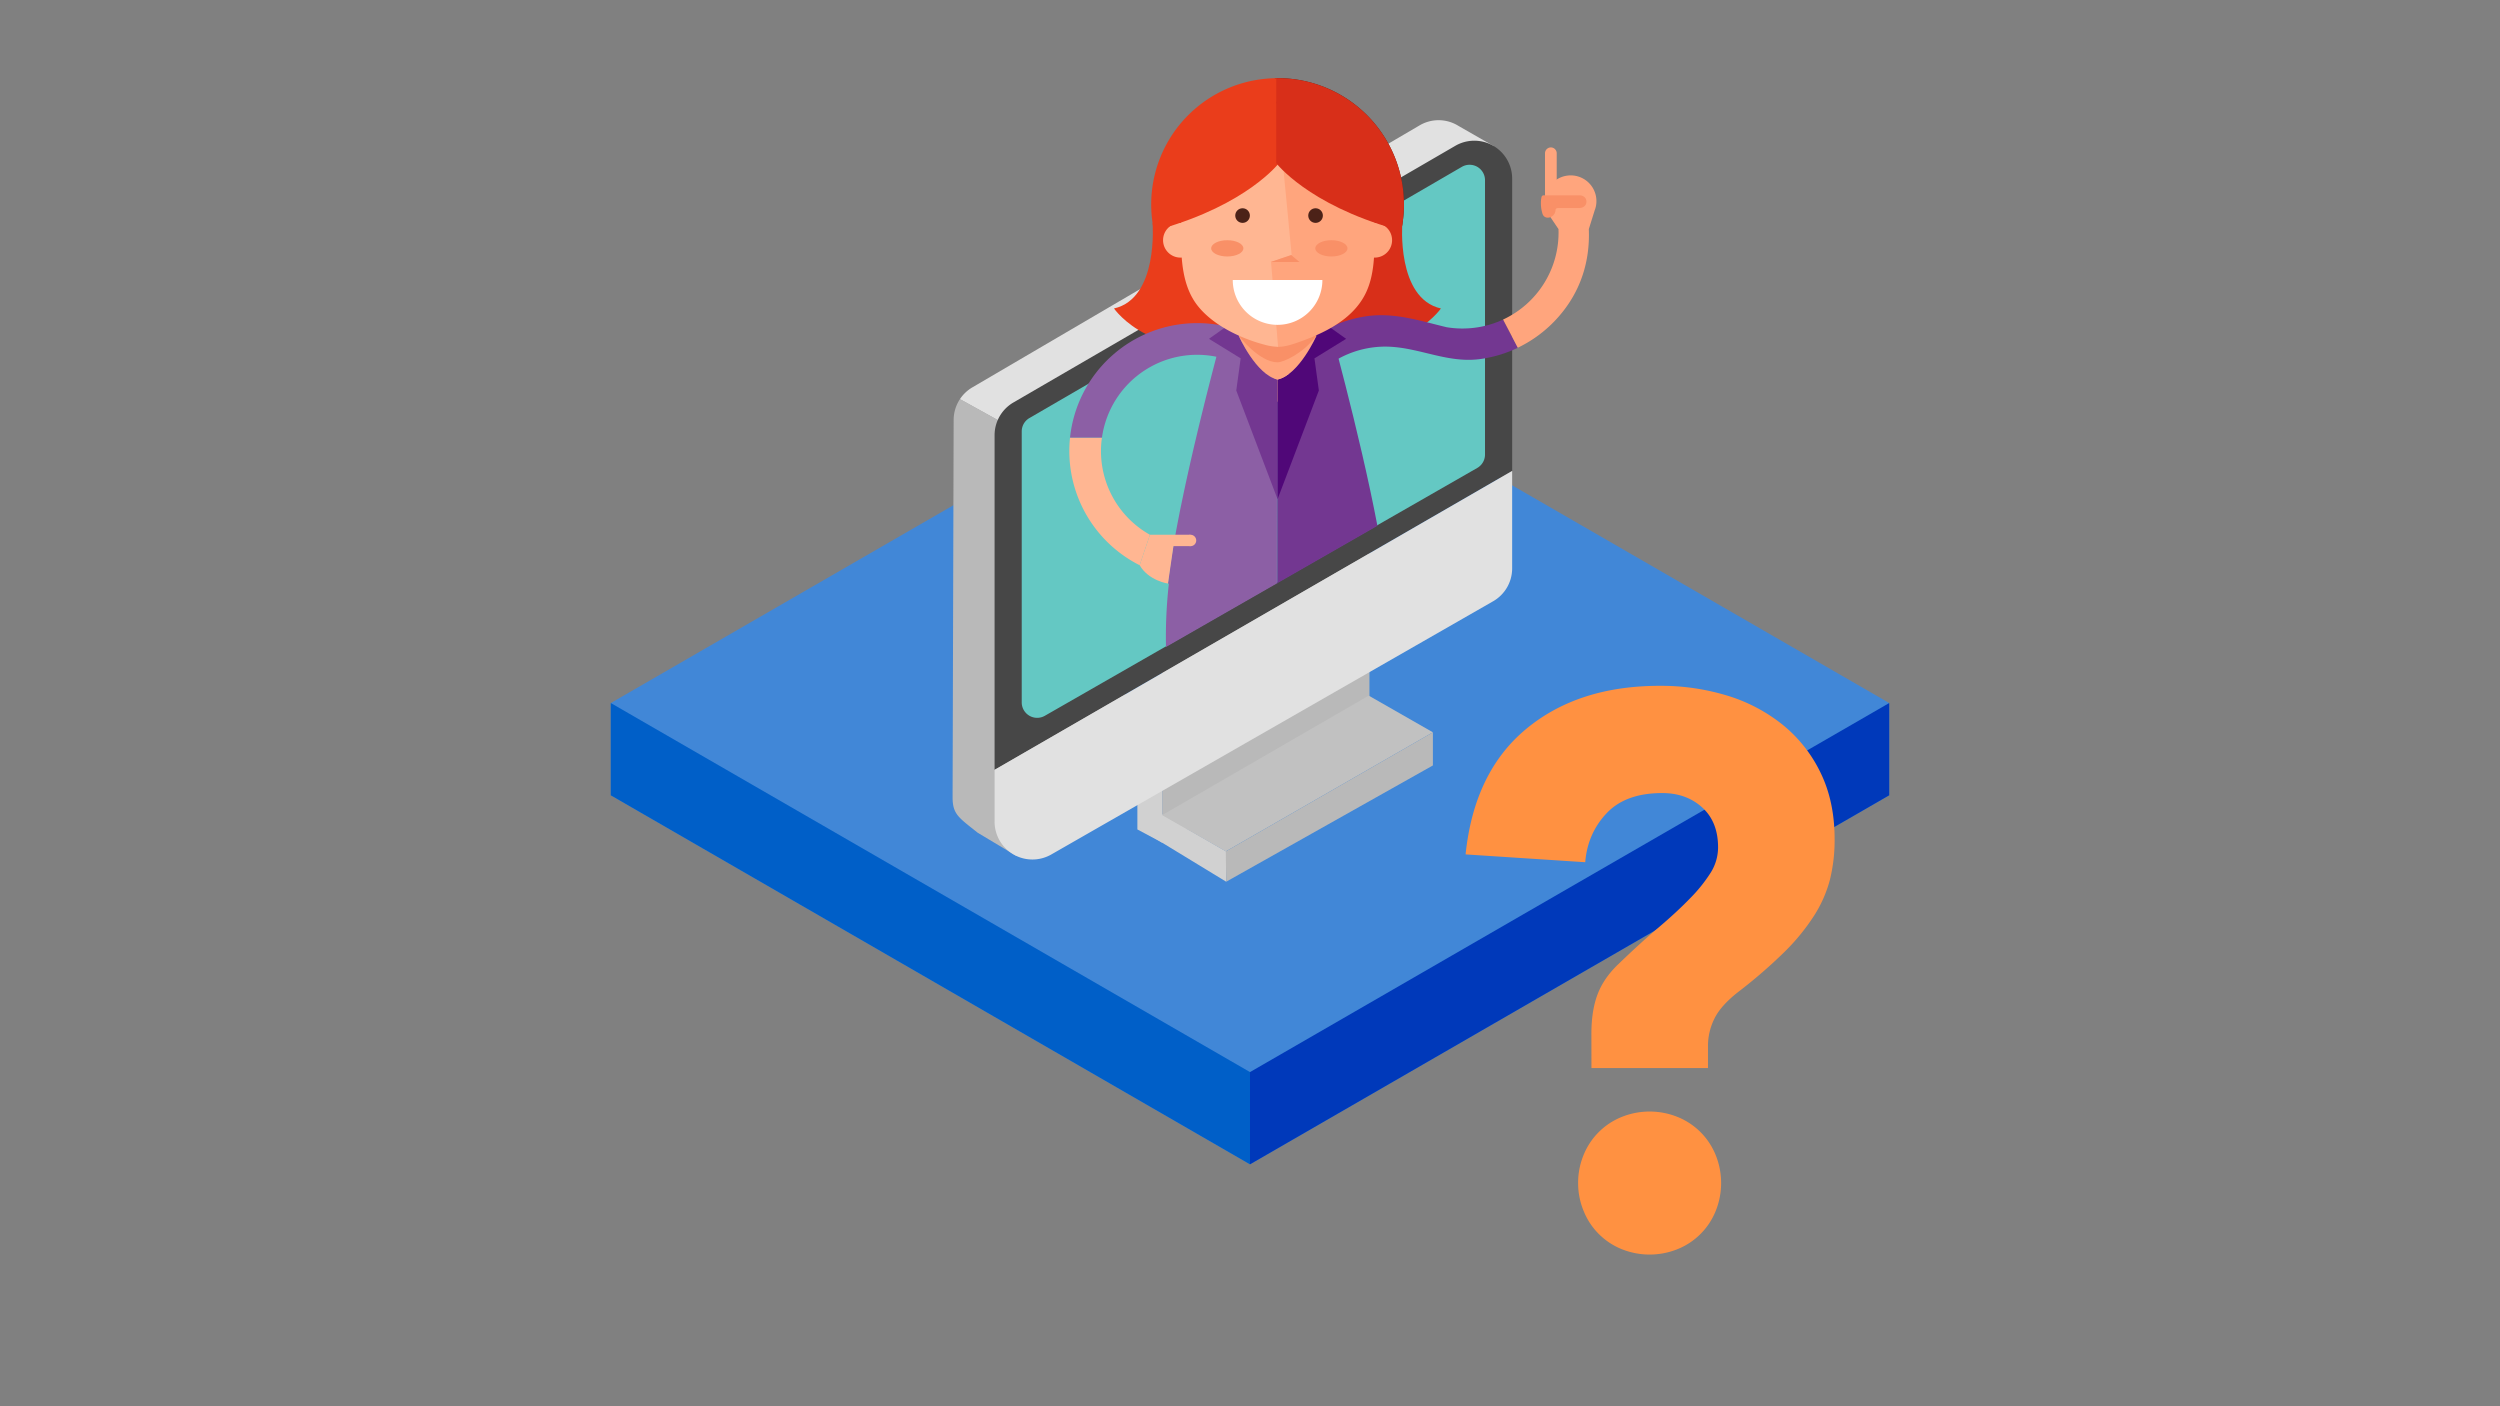 <svg id="Layer_1" data-name="Layer 1" xmlns="http://www.w3.org/2000/svg" viewBox="0 0 1920 1080"><rect x="0" y="0" width="1920" height="1080" fill="#808080" stroke="none"/><defs><style>.cls-1{fill:#4187d7;}.cls-2{fill:#005fc8;}.cls-3{fill:#0039ba;}.cls-4{fill:#b9b9b9;}.cls-5{fill:#d1d1d1;}.cls-6{fill:#c1c1c1;}.cls-7{fill:#e1e1e1;}.cls-8{fill:#474747;}.cls-9{fill:#64c8c3;}.cls-10{fill:#4c2218;}.cls-11{fill:#ea3d1b;}.cls-12{fill:#d82f19;}.cls-13{fill:#8c5fa5;}.cls-14{fill:#733791;}.cls-15{fill:#ffb692;}.cls-16{fill:#500778;}.cls-17{fill:#ffa57d;}.cls-18{fill:#f99067;}.cls-19{fill:none;}.cls-20{fill:#fff;}.cls-21{fill:#ff9141;}</style></defs><title>ilustracoes_caixa_am5SVG</title><polygon class="cls-1" points="960 256.5 469.09 539.93 469.09 610.79 960 894.21 1450.91 610.79 1450.91 539.93 960 256.5"/><polygon class="cls-2" points="960 894.21 469.09 610.79 469.09 539.93 960 823.36 960 894.21"/><polygon class="cls-3" points="960 894.21 1450.91 610.79 1450.91 539.93 960 823.36 960 894.21"/><polygon class="cls-4" points="892.53 463.75 892.51 647.16 1051.74 555.67 1051.74 371.76 892.53 463.75"/><polygon class="cls-5" points="873.51 637.01 892.51 647.16 892.51 529.78 873.51 549.34 873.51 637.01"/><polygon class="cls-5" points="875.73 636.95 941.72 677.16 941.64 653.87 882.7 619.79 875.73 636.95"/><polygon class="cls-6" points="1100.46 562.41 1051.18 534.24 892.51 626.03 941.4 653.87 1100.46 562.41"/><polygon class="cls-4" points="941.4 653.87 1100.46 562.41 1100.46 587.86 941.72 677.16 941.4 653.87"/><path class="cls-4" d="M732.4,322.58l-.81,289.59c0,13.19,4.46,15.54,19.3,27.39l29.77,17.84L865.7,531l136.06-78L737.24,306.52A29.06,29.06,0,0,0,732.4,322.58Z"/><path class="cls-7" d="M1081.28,390.61v-180l66.12-98.27-27-15.47q-1.06-.67-2.17-1.25h0a28.75,28.75,0,0,0-28,.68L746.87,297.44a29,29,0,0,0-9.63,9.08L1001.77,453l64.89-37.19A29.07,29.07,0,0,0,1081.28,390.61Z"/><path class="cls-8" d="M1161.34,137.11A29.07,29.07,0,0,0,1117.66,112L778.31,309.1a29.07,29.07,0,0,0-14.47,25.14v257l397.5-229.55Z"/><path class="cls-9" d="M784.69,539.44V331.31a11.85,11.85,0,0,1,5.9-10.25l332.09-192.91a11.85,11.85,0,0,1,17.81,10.25V349.13a11.85,11.85,0,0,1-6,10.28L802.43,549.73A11.85,11.85,0,0,1,784.69,539.44Z"/><path class="cls-7" d="M807.36,656.26l339.35-194.48a29.07,29.07,0,0,0,14.62-25.22V361.68L763.84,591.23V631A29.07,29.07,0,0,0,807.36,656.26Z"/><path class="cls-10" d="M1078.22,157a97,97,0,0,0-97-97c-.71,0-1.4,0-2.1.05L954.29,141.7,979.07,254c.7,0,1.4.05,2.1.05A97,97,0,0,0,1078.22,157Z"/><path class="cls-11" d="M885.16,171.18s4.81,57.94-29.62,65.73c0,0,32,46.16,104.37,20.94L949.5,209.1Z"/><path class="cls-12" d="M1077,171.18s-4.81,57.94,29.62,65.73c0,0-32,46.16-104.37,20.94l10.42-48.76Z"/><path class="cls-13" d="M980.68,263.14l.25-.14-38-21.37s-21.62,77.11-35.67,145.66h0s-.76,3.47-1.89,9.39c-3.68,18.73-6.69,36.51-8.38,51.5h.71a366.42,366.42,0,0,0-2.22,48.69l85.17-48.81Z"/><path class="cls-14" d="M980.93,263l.25.14V447.78l76.67-43.94c-13.65-72-38.94-162.2-38.94-162.2Z"/><polygon class="cls-14" points="981.17 447.78 980.68 448.06 980.68 448.18 981.17 448.18 981.17 448.18 981.17 447.78"/><polygon class="cls-14" points="980.68 448.06 981.17 447.78 981.17 263.14 980.93 263 980.68 263.14 980.68 448.06"/><path class="cls-15" d="M821.78,336.07a99.35,99.35,0,0,0-.54,10.31,98.2,98.2,0,0,0,54,87.71l7.9-23.39a73.7,73.7,0,0,1-36.85-74.63H821.78Z"/><path class="cls-13" d="M919.47,248.15a98.24,98.24,0,0,0-97.69,87.92h24.53a73.77,73.77,0,0,1,94.48-60.41l5-23.93A98.23,98.23,0,0,0,919.47,248.15Z"/><path class="cls-15" d="M990,275.2a98.07,98.07,0,0,0-16.63,26.42L992.91,319a73.44,73.44,0,0,1,15.61-28.09c.16-.18.34-.35.5-.53l-22.12-3.91Z"/><path class="cls-14" d="M1110.93,251.29c-20.57-4.95-40.36-11.58-61.84-8.36a97.82,97.82,0,0,0-58.76,31.84l-.37.43-3.07,11.3,22.12,3.91a74.4,74.4,0,0,1,58.32-24.13c24.28,1.17,45.46,13.11,70.52,9.34a98.29,98.29,0,0,0,27.9-8.56l-11.32-21.64A74.43,74.43,0,0,1,1110.93,251.29Z"/><path class="cls-14" d="M951.33,257.86h6.78l-8.61-12.54-21,14.9,24.33,15-3.38,24.68,31.68,83.37v-91.8C964.66,287.84,951.33,257.86,951.33,257.86Z"/><path class="cls-16" d="M1011,257.86h-6.78l8.61-12.54,21,14.9-24.33,15,3.38,24.68-31.68,83.37v-91.8C997.68,287.84,1011,257.86,1011,257.86Z"/><path class="cls-11" d="M884.13,157a97,97,0,0,0,94.94,97L983.3,79.42,980.59,60l-1.52.06A97,97,0,0,0,884.13,157Z"/><path class="cls-12" d="M1078.22,157a97,97,0,0,0-97-97c-.71,0-.35,0-1.05,0V79.49l-1.05,62.21V254c.7,0,1.4.05,2.1.05A97,97,0,0,0,1078.22,157Z"/><path class="cls-17" d="M981.17,257.86H951.33s13.34,30,29.85,33.59c16.51-3.61,29.85-33.59,29.85-33.59Z"/><path class="cls-18" d="M981.17,236.92l-29.85,20.94s15.71,20.41,29.85,20.41c4.34,0,19.48-6.56,29.85-20.41Z"/><circle class="cls-15" cx="906.6" cy="184.48" r="13.37" transform="translate(135.09 695.09) rotate(-45)"/><circle class="cls-17" cx="1055.75" cy="184.48" r="13.37" transform="translate(178.78 800.56) rotate(-45)"/><path class="cls-17" d="M996.32,263.16c20.69-7.15,42.19-17.64,52.13-37.15,6.86-13.48,7.11-29.23,7.26-44.36.1-10.89.19-22-1.45-32.67a79.65,79.65,0,0,0-3.8-15.24c-6.81-18.71-22.24-33.92-40.77-41.19a76.19,76.19,0,0,0-28.51-5.13L967.94,202.73l13.24,63.61c.33,0,.67,0,1,0C987,266.25,991.73,264.75,996.32,263.16Z"/><path class="cls-15" d="M951.79,93.4c-13.86,5.67-26.3,15.37-33.91,28.27-10.28,17.44-11,38.73-10.88,59,.08,18.45.88,39,12.78,54.11s33.06,25.09,51.17,29.89a44,44,0,0,0,10.62,1.7l-5.41-65.08L992,195.87,981.58,87.44h0A80.91,80.91,0,0,0,951.79,93.4Z"/><circle class="cls-10" cx="954.29" cy="165.56" r="5.62"/><circle class="cls-10" cx="1010.35" cy="165.56" r="5.62"/><ellipse class="cls-18" cx="1022.5" cy="190.73" rx="12.36" ry="6.25"/><ellipse class="cls-18" cx="942.55" cy="190.73" rx="12.36" ry="6.25"/><polygon class="cls-18" points="975.77 201.22 998.02 201.22 991.6 195.85 975.77 201.22"/><path class="cls-15" d="M883.16,410.69h31.15v8.74H901.19L897,448.18s-14.83-2.14-21.75-14.09Z"/><circle class="cls-15" cx="914.32" cy="415.08" r="4.39"/><path class="cls-17" d="M1225,160.84a19.76,19.76,0,1,0-35.18,4.52h0l0,.07.1.15,7,10.37a73.56,73.56,0,0,1-42.58,69.47l11.32,21.64a97.87,97.87,0,0,0,30.86-23.28c17.61-19.79,24.69-43.3,23.69-67.83l4.73-15.11Z"/><path class="cls-17" d="M1191.07,113.22a4.51,4.51,0,0,0-4.51,4.51v42.14h9V117.72A4.51,4.51,0,0,0,1191.07,113.22Z"/><path class="cls-18" d="M1212.95,150h-27.46a1.63,1.63,0,0,0-1.6,1.28,23.57,23.57,0,0,0-.49,4.72,27.51,27.51,0,0,0,1.22,8.12c1.71,5.46,9.86,3,10-2.7h0a1.62,1.62,0,0,1,1.62-1.6h16.7v-.08h0c3,0,5.44-1.85,5.44-4.85S1216,150,1212.95,150Z"/><path class="cls-19" d="M1025.2,79.42a30.43,30.43,0,0,1-1,4.27A18.85,18.85,0,0,0,1025.2,79.42Z"/><path class="cls-20" d="M981.17,249.48a34.42,34.42,0,0,0,34.42-34.42H946.76A34.42,34.42,0,0,0,981.17,249.48Z"/><path class="cls-11" d="M982.23,125.24S958.12,157,890.84,176c0,0-16.22-107.57,91.39-96.46Z"/><path class="cls-12" d="M980.12,125.24s24.1,31.76,91.39,50.71c0,0,16.22-108.9-91.39-97.79Z"/><path class="cls-21" d="M1222.19,794q0-17.9,4.77-30.43t16.11-23.27q16.7-16.11,30.73-28T1298,689.89a116,116,0,0,0,15.81-19.69,36.56,36.56,0,0,0,5.67-19.39q0-19.69-12.23-30.73t-30.73-11q-28.05,0-42.66,15.51t-16.41,37.59l-91.88-6q6.56-63.23,46.54-96.36t102.62-33.11a174.22,174.22,0,0,1,51.61,7.46A127,127,0,0,1,1369,556.54a107.09,107.09,0,0,1,29.24,37q10.74,22.08,10.74,50.71a126.73,126.73,0,0,1-3.58,31.32,97.14,97.14,0,0,1-12.23,27.74,161.65,161.65,0,0,1-22.67,27.74,383.3,383.3,0,0,1-35.5,30.73q-13.73,10.74-18.5,20.88a47.23,47.23,0,0,0-4.77,20.29v17.3h-89.49ZM1212,908.56a55.85,55.85,0,0,1,4.18-21.48,52.76,52.76,0,0,1,29.23-29.24,57.33,57.33,0,0,1,43,0,52.76,52.76,0,0,1,29.23,29.24,57.3,57.3,0,0,1,0,43,52.76,52.76,0,0,1-29.23,29.24,57.32,57.32,0,0,1-43,0A52.76,52.76,0,0,1,1216.22,930,55.78,55.78,0,0,1,1212,908.56Z"/></svg>